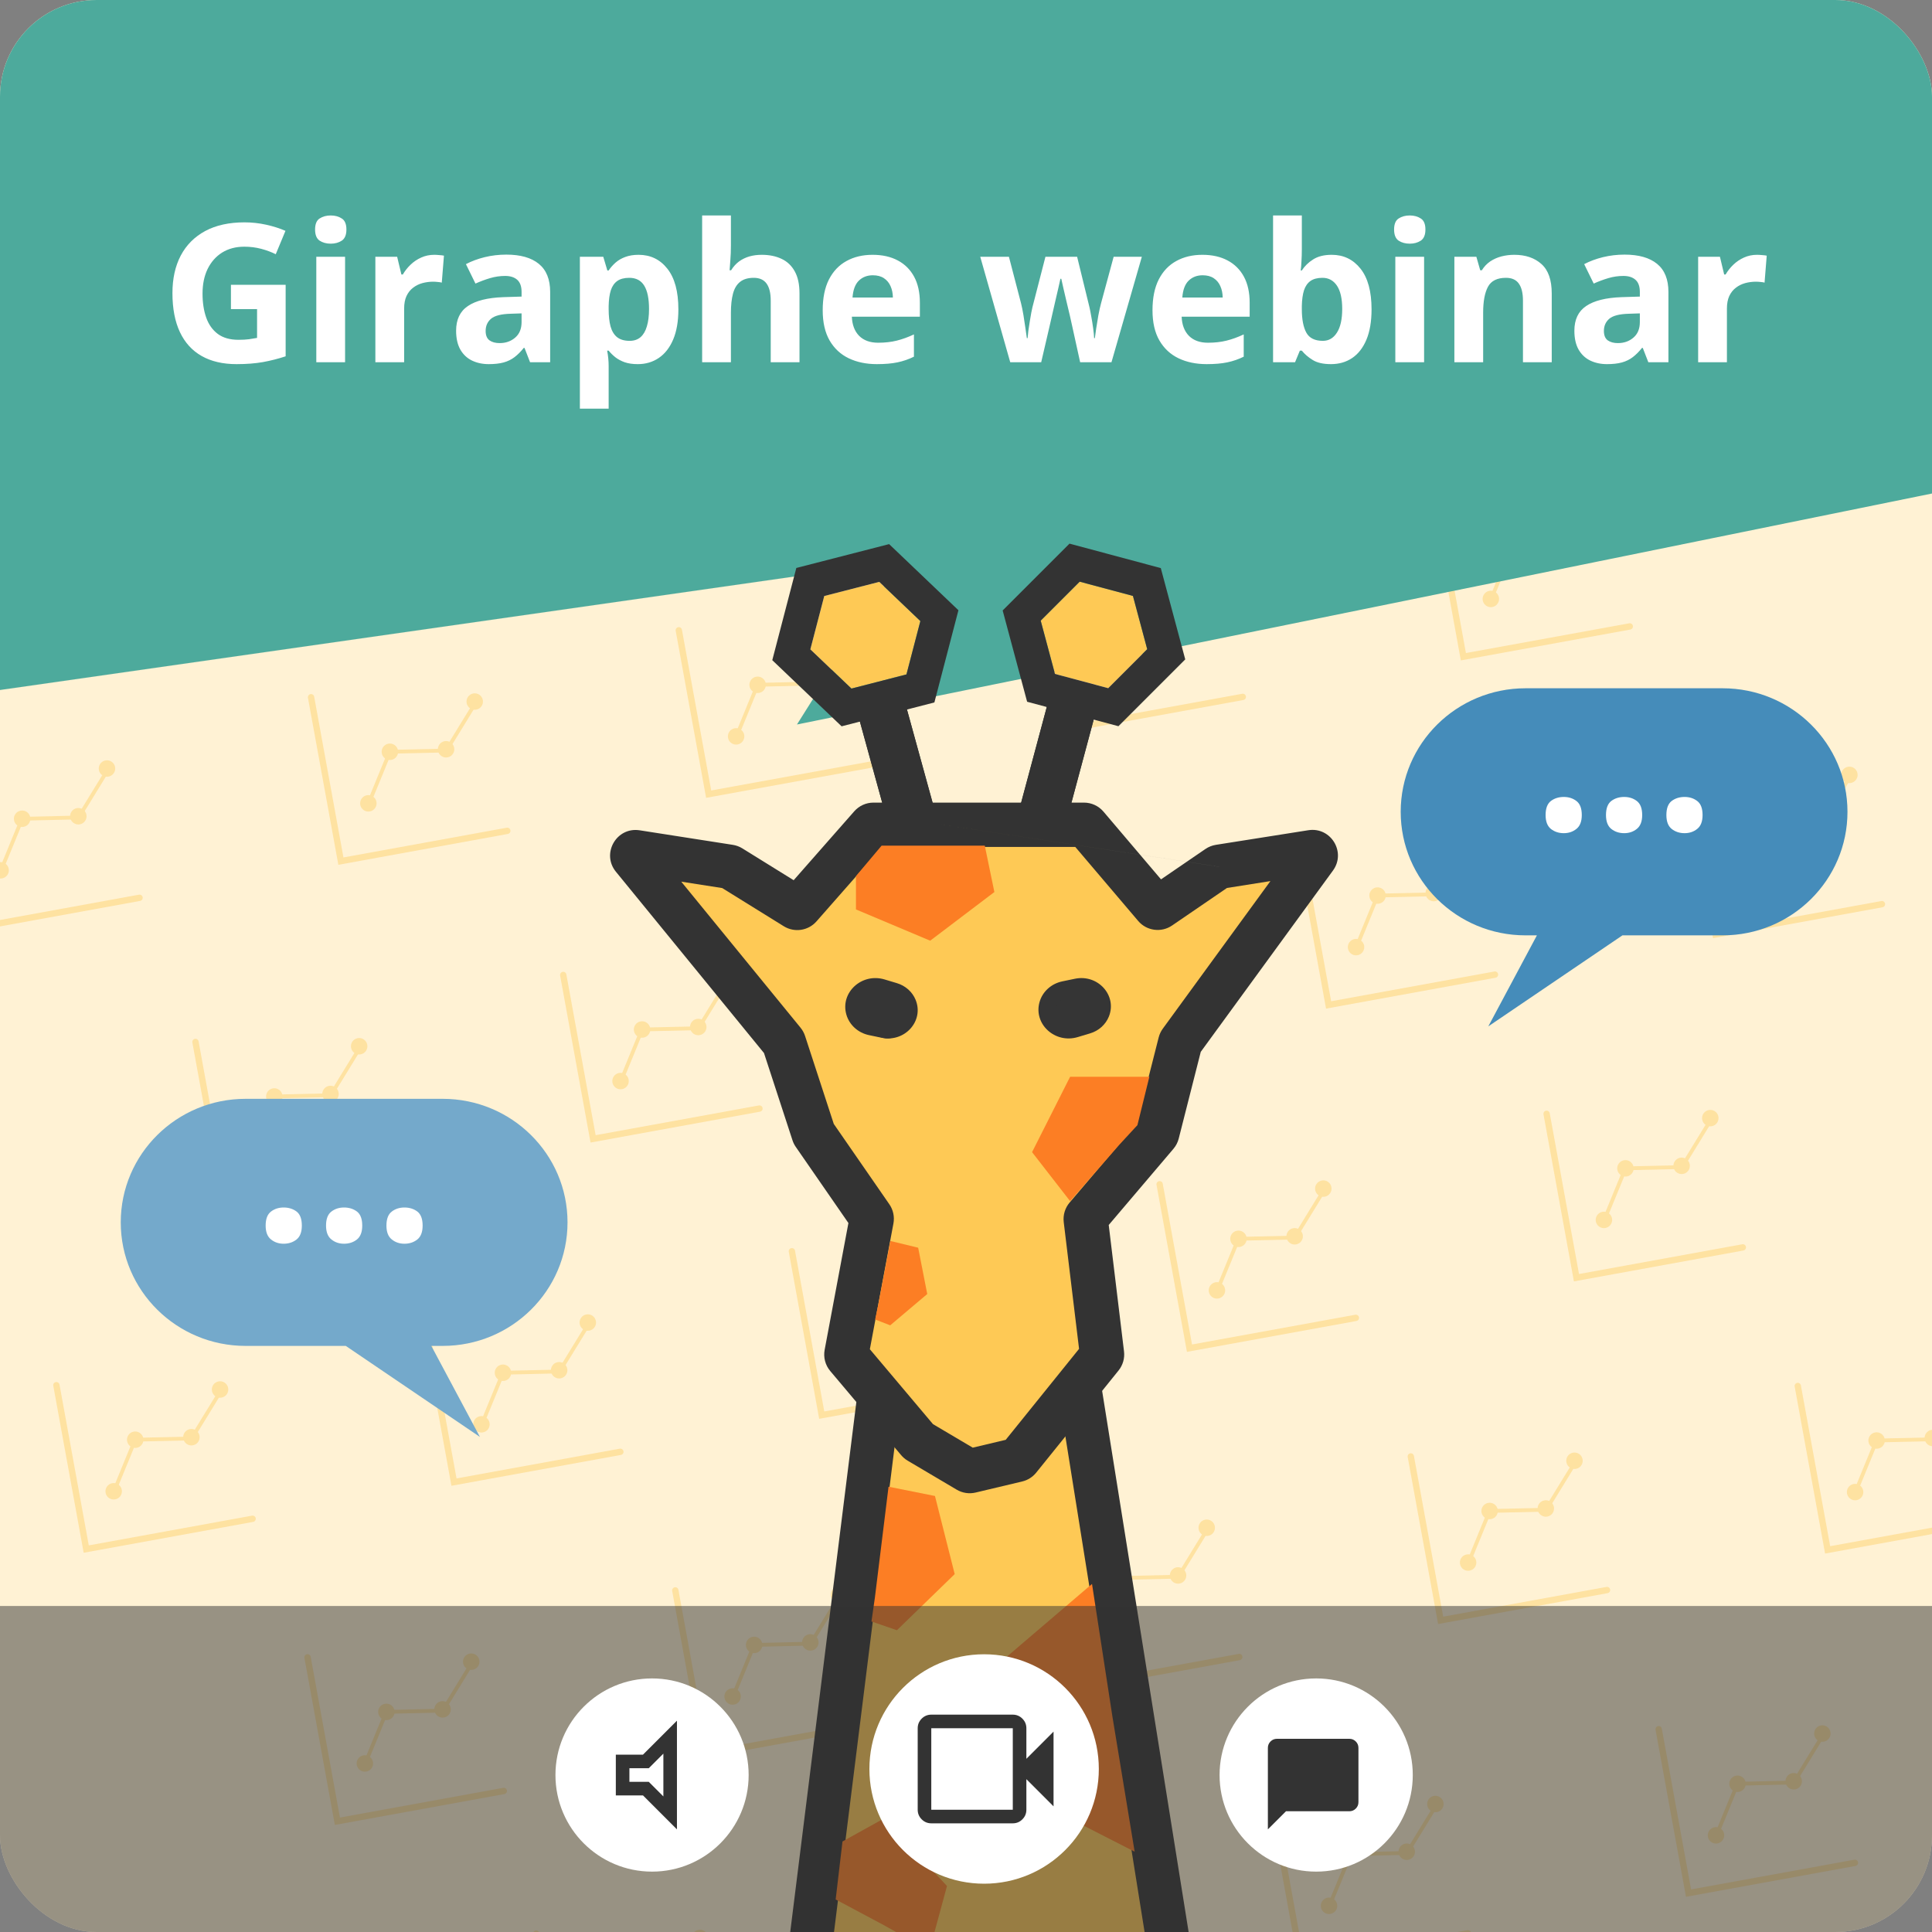<svg width="160" height="160" viewBox="0 0 160 160" fill="none" xmlns="http://www.w3.org/2000/svg">
<rect x="0" y="0" width="160" height="160" fill="#808080" stroke="none"/>
<g clip-path="url(#clip0_8126_1458)">
<rect width="160" height="160" rx="8" fill="#FFF2D4"/>
<g opacity="0.6">
<path fill-rule="evenodd" clip-rule="evenodd" d="M29.939 86.545C30.013 86.59 30.037 86.687 29.991 86.761L27.479 90.856L22.823 90.96L21.09 95.187C21.057 95.267 20.965 95.305 20.885 95.272C20.805 95.24 20.766 95.148 20.799 95.067L22.61 90.65L27.301 90.545L29.723 86.597C29.768 86.523 29.865 86.499 29.939 86.545Z" fill="#FED77F"/>
<path fill-rule="evenodd" clip-rule="evenodd" d="M16.142 86.031C16.285 86.005 16.422 86.099 16.447 86.242L18.872 99.557L32.393 97.094C32.536 97.068 32.672 97.163 32.699 97.305C32.724 97.448 32.63 97.585 32.487 97.611L18.45 100.167L15.931 86.336C15.905 86.193 16 86.057 16.142 86.031Z" fill="#FED77F"/>
<path d="M21.606 94.953C21.674 95.324 21.428 95.679 21.057 95.746C20.687 95.814 20.332 95.568 20.264 95.198C20.197 94.827 20.442 94.472 20.813 94.404C21.184 94.337 21.539 94.583 21.606 94.953Z" fill="#FED77F"/>
<path d="M23.388 90.683C23.455 91.054 23.21 91.409 22.839 91.476C22.469 91.544 22.113 91.298 22.046 90.927C21.979 90.557 22.224 90.202 22.595 90.134C22.965 90.067 23.32 90.312 23.388 90.683Z" fill="#FED77F"/>
<path d="M28.042 90.475C28.11 90.846 27.864 91.201 27.493 91.268C27.123 91.336 26.768 91.09 26.7 90.72C26.633 90.349 26.878 89.994 27.249 89.927C27.62 89.859 27.975 90.105 28.042 90.475Z" fill="#FED77F"/>
<path d="M30.415 86.524C30.483 86.895 30.237 87.25 29.867 87.317C29.496 87.385 29.141 87.139 29.073 86.769C29.006 86.398 29.252 86.043 29.622 85.975C29.993 85.908 30.348 86.154 30.415 86.524Z" fill="#FED77F"/>
</g>
<g opacity="0.6">
<path fill-rule="evenodd" clip-rule="evenodd" d="M60.395 80.999C60.469 81.044 60.492 81.141 60.447 81.215L57.935 85.31L53.279 85.414L51.546 89.641C51.513 89.721 51.421 89.76 51.34 89.727C51.26 89.694 51.222 89.602 51.255 89.521L53.066 85.104L57.756 84.999L60.178 81.051C60.224 80.977 60.321 80.954 60.395 80.999Z" fill="#FED77F"/>
<path fill-rule="evenodd" clip-rule="evenodd" d="M46.598 80.485C46.74 80.459 46.877 80.553 46.903 80.696L49.328 94.011L62.849 91.548C62.992 91.522 63.128 91.617 63.154 91.759C63.18 91.902 63.085 92.038 62.943 92.064L48.906 94.621L46.387 80.79C46.361 80.647 46.455 80.511 46.598 80.485Z" fill="#FED77F"/>
<path d="M52.062 89.407C52.129 89.778 51.883 90.133 51.513 90.2C51.142 90.268 50.787 90.022 50.72 89.651C50.652 89.281 50.898 88.926 51.269 88.858C51.639 88.791 51.994 89.037 52.062 89.407Z" fill="#FED77F"/>
<path d="M53.843 85.137C53.911 85.508 53.665 85.863 53.295 85.93C52.924 85.998 52.569 85.752 52.502 85.381C52.434 85.011 52.68 84.656 53.05 84.588C53.421 84.521 53.776 84.766 53.843 85.137Z" fill="#FED77F"/>
<path d="M58.498 84.929C58.565 85.3 58.32 85.655 57.949 85.722C57.578 85.79 57.223 85.544 57.156 85.174C57.089 84.803 57.334 84.448 57.705 84.381C58.075 84.313 58.43 84.559 58.498 84.929Z" fill="#FED77F"/>
<path d="M60.871 80.978C60.938 81.349 60.693 81.704 60.322 81.771C59.952 81.839 59.596 81.593 59.529 81.222C59.462 80.852 59.707 80.497 60.078 80.429C60.448 80.362 60.803 80.608 60.871 80.978Z" fill="#FED77F"/>
</g>
<g opacity="0.6">
<path fill-rule="evenodd" clip-rule="evenodd" d="M90.85 75.453C90.924 75.498 90.947 75.595 90.902 75.669L88.39 79.764L83.734 79.868L82.001 84.095C81.968 84.175 81.876 84.213 81.796 84.18C81.715 84.147 81.677 84.056 81.71 83.975L83.521 79.558L88.212 79.453L90.634 75.505C90.679 75.431 90.776 75.407 90.85 75.453Z" fill="#FED77F"/>
<path fill-rule="evenodd" clip-rule="evenodd" d="M77.053 74.939C77.196 74.913 77.332 75.007 77.359 75.15L79.783 88.465L93.305 86.002C93.447 85.976 93.584 86.071 93.609 86.213C93.635 86.356 93.541 86.493 93.398 86.518L79.361 89.075L76.842 75.244C76.816 75.101 76.911 74.965 77.053 74.939Z" fill="#FED77F"/>
<path d="M82.517 83.861C82.585 84.232 82.339 84.587 81.969 84.654C81.598 84.722 81.243 84.476 81.175 84.106C81.108 83.735 81.354 83.38 81.724 83.312C82.095 83.245 82.45 83.491 82.517 83.861Z" fill="#FED77F"/>
<path d="M84.299 79.591C84.366 79.962 84.121 80.317 83.75 80.384C83.38 80.452 83.025 80.206 82.957 79.835C82.89 79.465 83.135 79.11 83.506 79.042C83.876 78.975 84.231 79.221 84.299 79.591Z" fill="#FED77F"/>
<path d="M88.953 79.383C89.021 79.754 88.775 80.109 88.404 80.176C88.034 80.244 87.679 79.998 87.611 79.628C87.544 79.257 87.79 78.902 88.16 78.835C88.531 78.767 88.886 79.013 88.953 79.383Z" fill="#FED77F"/>
<path d="M91.326 75.432C91.394 75.803 91.148 76.158 90.778 76.225C90.407 76.293 90.052 76.047 89.984 75.676C89.917 75.306 90.163 74.951 90.533 74.883C90.904 74.816 91.259 75.062 91.326 75.432Z" fill="#FED77F"/>
</g>
<g opacity="0.6">
<path fill-rule="evenodd" clip-rule="evenodd" d="M121.306 69.907C121.38 69.952 121.403 70.049 121.357 70.123L118.846 74.218L114.19 74.322L112.457 78.549C112.424 78.629 112.332 78.668 112.251 78.635C112.171 78.602 112.132 78.51 112.165 78.429L113.977 74.012L118.667 73.907L121.089 69.959C121.135 69.885 121.231 69.862 121.306 69.907Z" fill="#FED77F"/>
<path fill-rule="evenodd" clip-rule="evenodd" d="M107.509 69.393C107.651 69.367 107.788 69.461 107.814 69.604L110.239 82.919L123.76 80.456C123.902 80.43 124.039 80.525 124.065 80.667C124.091 80.81 123.996 80.946 123.854 80.972L109.817 83.529L107.298 69.698C107.272 69.555 107.366 69.419 107.509 69.393Z" fill="#FED77F"/>
<path d="M112.973 78.315C113.04 78.686 112.794 79.041 112.424 79.108C112.053 79.176 111.698 78.93 111.631 78.559C111.563 78.189 111.809 77.834 112.18 77.766C112.55 77.699 112.905 77.945 112.973 78.315Z" fill="#FED77F"/>
<path d="M114.754 74.045C114.822 74.416 114.576 74.771 114.206 74.838C113.835 74.906 113.48 74.66 113.413 74.289C113.345 73.919 113.591 73.564 113.961 73.496C114.332 73.429 114.687 73.674 114.754 74.045Z" fill="#FED77F"/>
<path d="M119.409 73.837C119.476 74.208 119.23 74.563 118.86 74.63C118.489 74.698 118.134 74.452 118.067 74.082C117.999 73.711 118.245 73.356 118.616 73.288C118.986 73.221 119.341 73.467 119.409 73.837Z" fill="#FED77F"/>
<path d="M121.782 69.886C121.849 70.257 121.604 70.612 121.233 70.679C120.862 70.747 120.507 70.501 120.44 70.13C120.372 69.76 120.618 69.405 120.989 69.337C121.359 69.27 121.714 69.516 121.782 69.886Z" fill="#FED77F"/>
</g>
<g opacity="0.6">
<path fill-rule="evenodd" clip-rule="evenodd" d="M18.42 114.971C18.494 115.016 18.517 115.113 18.471 115.187L15.96 119.282L11.304 119.386L9.571 123.612C9.538 123.693 9.446 123.731 9.365 123.698C9.285 123.665 9.247 123.573 9.28 123.493L11.091 119.076L15.781 118.971L18.203 115.023C18.249 114.949 18.346 114.925 18.42 114.971Z" fill="#FED77F"/>
<path fill-rule="evenodd" clip-rule="evenodd" d="M4.623 114.457C4.765 114.431 4.902 114.525 4.928 114.668L7.353 127.982L20.874 125.52C21.016 125.494 21.153 125.589 21.179 125.731C21.205 125.874 21.11 126.01 20.968 126.036L6.93 128.593L4.412 114.762C4.386 114.619 4.48 114.483 4.623 114.457Z" fill="#FED77F"/>
<path d="M10.087 123.379C10.154 123.75 9.908 124.105 9.538 124.172C9.167 124.24 8.812 123.994 8.745 123.623C8.677 123.253 8.923 122.898 9.294 122.83C9.664 122.763 10.019 123.009 10.087 123.379Z" fill="#FED77F"/>
<path d="M11.868 119.109C11.936 119.479 11.69 119.835 11.32 119.902C10.949 119.969 10.594 119.724 10.527 119.353C10.459 118.983 10.705 118.628 11.075 118.56C11.446 118.493 11.801 118.738 11.868 119.109Z" fill="#FED77F"/>
<path d="M16.523 118.901C16.59 119.272 16.345 119.627 15.974 119.694C15.604 119.762 15.248 119.516 15.181 119.146C15.114 118.775 15.359 118.42 15.73 118.352C16.1 118.285 16.455 118.531 16.523 118.901Z" fill="#FED77F"/>
<path d="M18.896 114.95C18.963 115.321 18.718 115.676 18.347 115.743C17.977 115.811 17.621 115.565 17.554 115.194C17.486 114.824 17.732 114.469 18.103 114.401C18.473 114.334 18.828 114.579 18.896 114.95Z" fill="#FED77F"/>
</g>
<g opacity="0.6">
<path fill-rule="evenodd" clip-rule="evenodd" d="M48.875 109.425C48.949 109.47 48.972 109.567 48.927 109.641L46.415 113.736L41.76 113.84L40.026 118.067C39.993 118.147 39.901 118.185 39.821 118.152C39.741 118.119 39.702 118.028 39.735 117.947L41.547 113.53L46.237 113.425L48.659 109.477C48.704 109.403 48.801 109.379 48.875 109.425Z" fill="#FED77F"/>
<path fill-rule="evenodd" clip-rule="evenodd" d="M35.078 108.911C35.221 108.885 35.358 108.979 35.383 109.122L37.808 122.437L51.329 119.974C51.472 119.948 51.608 120.043 51.634 120.185C51.66 120.328 51.566 120.464 51.423 120.49L37.386 123.047L34.867 109.216C34.841 109.073 34.936 108.937 35.078 108.911Z" fill="#FED77F"/>
<path d="M40.542 117.833C40.61 118.204 40.364 118.559 39.993 118.626C39.623 118.694 39.268 118.448 39.2 118.077C39.133 117.707 39.379 117.352 39.749 117.284C40.12 117.217 40.475 117.463 40.542 117.833Z" fill="#FED77F"/>
<path d="M42.324 113.563C42.391 113.934 42.146 114.289 41.775 114.356C41.405 114.424 41.05 114.178 40.982 113.807C40.915 113.437 41.16 113.082 41.531 113.014C41.901 112.947 42.257 113.192 42.324 113.563Z" fill="#FED77F"/>
<path d="M46.978 113.355C47.046 113.726 46.8 114.081 46.429 114.148C46.059 114.216 45.704 113.97 45.636 113.6C45.569 113.229 45.815 112.874 46.185 112.807C46.556 112.739 46.911 112.985 46.978 113.355Z" fill="#FED77F"/>
<path d="M49.351 109.404C49.419 109.775 49.173 110.13 48.803 110.197C48.432 110.265 48.077 110.019 48.01 109.648C47.942 109.278 48.188 108.923 48.558 108.855C48.929 108.788 49.284 109.034 49.351 109.404Z" fill="#FED77F"/>
</g>
<g opacity="0.6">
<path fill-rule="evenodd" clip-rule="evenodd" d="M79.331 103.879C79.405 103.924 79.428 104.021 79.383 104.095L76.871 108.19L72.215 108.294L70.482 112.52C70.449 112.601 70.357 112.639 70.276 112.606C70.196 112.573 70.158 112.481 70.191 112.401L72.002 107.984L76.692 107.879L79.114 103.931C79.16 103.857 79.257 103.833 79.331 103.879Z" fill="#FED77F"/>
<path fill-rule="evenodd" clip-rule="evenodd" d="M65.534 103.365C65.676 103.339 65.813 103.433 65.839 103.576L68.264 116.89L81.785 114.428C81.927 114.402 82.064 114.497 82.09 114.639C82.116 114.782 82.021 114.918 81.879 114.944L67.841 117.501L65.323 103.67C65.297 103.527 65.391 103.39 65.534 103.365Z" fill="#FED77F"/>
<path d="M70.998 112.287C71.065 112.658 70.82 113.013 70.449 113.08C70.078 113.148 69.723 112.902 69.656 112.531C69.588 112.161 69.834 111.806 70.205 111.738C70.575 111.671 70.93 111.916 70.998 112.287Z" fill="#FED77F"/>
<path d="M72.779 108.017C72.847 108.387 72.601 108.743 72.231 108.81C71.86 108.877 71.505 108.632 71.438 108.261C71.37 107.891 71.616 107.536 71.986 107.468C72.357 107.401 72.712 107.646 72.779 108.017Z" fill="#FED77F"/>
<path d="M77.434 107.809C77.501 108.18 77.255 108.535 76.885 108.602C76.514 108.67 76.159 108.424 76.092 108.054C76.024 107.683 76.27 107.328 76.641 107.26C77.011 107.193 77.366 107.439 77.434 107.809Z" fill="#FED77F"/>
<path d="M79.807 103.858C79.874 104.229 79.629 104.584 79.258 104.651C78.887 104.719 78.532 104.473 78.465 104.102C78.397 103.732 78.643 103.377 79.014 103.309C79.384 103.242 79.739 103.487 79.807 103.858Z" fill="#FED77F"/>
</g>
<g opacity="0.6">
<path fill-rule="evenodd" clip-rule="evenodd" d="M109.786 98.333C109.86 98.378 109.883 98.475 109.838 98.549L107.326 102.644L102.67 102.748L100.937 106.974C100.904 107.055 100.812 107.093 100.732 107.06C100.652 107.027 100.613 106.935 100.646 106.855L102.457 102.438L107.148 102.333L109.57 98.385C109.615 98.311 109.712 98.287 109.786 98.333Z" fill="#FED77F"/>
<path fill-rule="evenodd" clip-rule="evenodd" d="M95.989 97.819C96.132 97.793 96.269 97.887 96.294 98.03L98.719 111.344L112.24 108.882C112.383 108.856 112.52 108.951 112.545 109.093C112.571 109.236 112.477 109.372 112.334 109.398L98.297 111.955L95.778 98.124C95.752 97.981 95.847 97.844 95.989 97.819Z" fill="#FED77F"/>
<path d="M101.453 106.741C101.521 107.112 101.275 107.467 100.904 107.534C100.534 107.602 100.179 107.356 100.111 106.985C100.044 106.615 100.29 106.26 100.66 106.192C101.031 106.125 101.386 106.37 101.453 106.741Z" fill="#FED77F"/>
<path d="M103.235 102.471C103.302 102.841 103.057 103.197 102.686 103.264C102.316 103.331 101.961 103.086 101.893 102.715C101.826 102.345 102.071 101.99 102.442 101.922C102.812 101.855 103.167 102.1 103.235 102.471Z" fill="#FED77F"/>
<path d="M107.889 102.263C107.957 102.634 107.711 102.989 107.34 103.056C106.97 103.124 106.615 102.878 106.547 102.507C106.48 102.137 106.726 101.782 107.096 101.714C107.467 101.647 107.822 101.893 107.889 102.263Z" fill="#FED77F"/>
<path d="M110.262 98.312C110.33 98.683 110.084 99.037 109.713 99.105C109.343 99.172 108.988 98.927 108.92 98.556C108.853 98.186 109.099 97.831 109.469 97.763C109.84 97.696 110.195 97.941 110.262 98.312Z" fill="#FED77F"/>
</g>
<g opacity="0.6">
<path fill-rule="evenodd" clip-rule="evenodd" d="M39.22 137.511C39.294 137.557 39.318 137.654 39.272 137.728L36.761 141.822L32.105 141.927L30.371 146.153C30.338 146.233 30.247 146.272 30.166 146.239C30.086 146.206 30.047 146.114 30.08 146.034L31.892 141.617L36.582 141.512L39.004 137.563C39.049 137.489 39.146 137.466 39.22 137.511Z" fill="#FED77F"/>
<path fill-rule="evenodd" clip-rule="evenodd" d="M25.424 136.997C25.566 136.971 25.703 137.066 25.729 137.208L28.153 150.523L41.675 148.061C41.817 148.035 41.954 148.129 41.98 148.272C42.005 148.414 41.911 148.551 41.769 148.577L27.731 151.133L25.212 137.302C25.186 137.16 25.281 137.023 25.424 136.997Z" fill="#FED77F"/>
<path d="M30.887 145.92C30.955 146.29 30.709 146.645 30.339 146.713C29.968 146.78 29.613 146.534 29.546 146.164C29.478 145.793 29.724 145.438 30.094 145.371C30.465 145.303 30.82 145.549 30.887 145.92Z" fill="#FED77F"/>
<path d="M32.669 141.649C32.736 142.02 32.491 142.375 32.12 142.443C31.75 142.51 31.395 142.264 31.327 141.894C31.26 141.523 31.506 141.168 31.876 141.101C32.246 141.033 32.602 141.279 32.669 141.649Z" fill="#FED77F"/>
<path d="M37.323 141.442C37.391 141.812 37.145 142.167 36.775 142.235C36.404 142.302 36.049 142.057 35.981 141.686C35.914 141.316 36.16 140.96 36.53 140.893C36.901 140.825 37.256 141.071 37.323 141.442Z" fill="#FED77F"/>
<path d="M39.696 137.49C39.764 137.861 39.518 138.216 39.148 138.284C38.777 138.351 38.422 138.105 38.355 137.735C38.287 137.364 38.533 137.009 38.903 136.942C39.274 136.874 39.629 137.12 39.696 137.49Z" fill="#FED77F"/>
</g>
<g opacity="0.6">
<path fill-rule="evenodd" clip-rule="evenodd" d="M69.676 131.965C69.75 132.011 69.773 132.108 69.728 132.182L67.216 136.276L62.56 136.381L60.827 140.607C60.794 140.687 60.702 140.726 60.622 140.693C60.541 140.66 60.503 140.568 60.536 140.488L62.347 136.071L67.037 135.966L69.459 132.017C69.505 131.943 69.602 131.92 69.676 131.965Z" fill="#FED77F"/>
<path fill-rule="evenodd" clip-rule="evenodd" d="M55.879 131.451C56.022 131.425 56.158 131.52 56.184 131.662L58.609 144.977L72.13 142.515C72.273 142.489 72.409 142.583 72.435 142.726C72.461 142.868 72.367 143.005 72.224 143.031L58.187 145.587L55.668 131.756C55.642 131.614 55.737 131.477 55.879 131.451Z" fill="#FED77F"/>
<path d="M61.343 140.374C61.41 140.744 61.165 141.099 60.794 141.167C60.424 141.234 60.069 140.988 60.001 140.618C59.934 140.247 60.179 139.892 60.55 139.825C60.92 139.757 61.275 140.003 61.343 140.374Z" fill="#FED77F"/>
<path d="M63.125 136.103C63.192 136.474 62.947 136.829 62.576 136.896C62.205 136.964 61.85 136.718 61.783 136.348C61.715 135.977 61.961 135.622 62.332 135.555C62.702 135.487 63.057 135.733 63.125 136.103Z" fill="#FED77F"/>
<path d="M67.779 135.896C67.846 136.266 67.601 136.621 67.23 136.689C66.86 136.756 66.505 136.511 66.437 136.14C66.37 135.769 66.615 135.414 66.986 135.347C67.356 135.279 67.712 135.525 67.779 135.896Z" fill="#FED77F"/>
<path d="M70.152 131.944C70.219 132.315 69.974 132.67 69.603 132.738C69.233 132.805 68.878 132.559 68.81 132.189C68.743 131.818 68.988 131.463 69.359 131.396C69.729 131.328 70.085 131.574 70.152 131.944Z" fill="#FED77F"/>
</g>
<g opacity="0.6">
<path fill-rule="evenodd" clip-rule="evenodd" d="M100.131 126.419C100.205 126.465 100.228 126.562 100.183 126.636L97.671 130.73L93.016 130.835L91.282 135.061C91.249 135.141 91.157 135.18 91.077 135.147C90.996 135.114 90.958 135.022 90.991 134.942L92.802 130.524L97.493 130.42L99.915 126.471C99.96 126.397 100.057 126.374 100.131 126.419Z" fill="#FED77F"/>
<path fill-rule="evenodd" clip-rule="evenodd" d="M86.335 125.905C86.477 125.879 86.614 125.974 86.64 126.116L89.064 139.431L102.586 136.969C102.728 136.943 102.865 137.037 102.891 137.18C102.917 137.322 102.822 137.459 102.68 137.485L88.642 140.041L86.124 126.21C86.097 126.068 86.192 125.931 86.335 125.905Z" fill="#FED77F"/>
<path d="M91.798 134.827C91.866 135.198 91.62 135.553 91.249 135.621C90.879 135.688 90.524 135.442 90.456 135.072C90.389 134.701 90.635 134.346 91.005 134.279C91.376 134.211 91.731 134.457 91.798 134.827Z" fill="#FED77F"/>
<path d="M93.58 130.557C93.647 130.928 93.402 131.283 93.031 131.35C92.661 131.418 92.306 131.172 92.238 130.802C92.171 130.431 92.416 130.076 92.787 130.009C93.157 129.941 93.513 130.187 93.58 130.557Z" fill="#FED77F"/>
<path d="M98.234 130.35C98.302 130.72 98.056 131.075 97.686 131.143C97.315 131.21 96.96 130.965 96.892 130.594C96.825 130.223 97.071 129.868 97.441 129.801C97.812 129.733 98.167 129.979 98.234 130.35Z" fill="#FED77F"/>
<path d="M100.607 126.398C100.675 126.769 100.429 127.124 100.059 127.192C99.688 127.259 99.333 127.013 99.266 126.643C99.198 126.272 99.444 125.917 99.814 125.85C100.185 125.782 100.54 126.028 100.607 126.398Z" fill="#FED77F"/>
</g>
<g opacity="0.6">
<path fill-rule="evenodd" clip-rule="evenodd" d="M130.587 120.873C130.661 120.919 130.684 121.016 130.639 121.09L128.127 125.184L123.471 125.288L121.738 129.515C121.705 129.595 121.613 129.634 121.533 129.601C121.452 129.568 121.414 129.476 121.447 129.395L123.258 124.978L127.948 124.874L130.37 120.925C130.416 120.851 130.513 120.828 130.587 120.873Z" fill="#FED77F"/>
<path fill-rule="evenodd" clip-rule="evenodd" d="M116.79 120.359C116.932 120.333 117.069 120.427 117.095 120.57L119.52 133.885L133.041 131.423C133.183 131.397 133.32 131.491 133.346 131.634C133.372 131.776 133.277 131.913 133.135 131.939L119.098 134.495L116.579 120.664C116.553 120.521 116.647 120.385 116.79 120.359Z" fill="#FED77F"/>
<path d="M122.254 129.281C122.321 129.652 122.076 130.007 121.705 130.074C121.334 130.142 120.979 129.896 120.912 129.526C120.844 129.155 121.09 128.8 121.461 128.733C121.831 128.665 122.186 128.911 122.254 129.281Z" fill="#FED77F"/>
<path d="M124.035 125.011C124.103 125.382 123.857 125.737 123.487 125.804C123.116 125.872 122.761 125.626 122.694 125.256C122.626 124.885 122.872 124.53 123.242 124.463C123.613 124.395 123.968 124.641 124.035 125.011Z" fill="#FED77F"/>
<path d="M128.69 124.804C128.757 125.174 128.512 125.529 128.141 125.597C127.771 125.664 127.416 125.418 127.348 125.048C127.281 124.677 127.526 124.322 127.897 124.255C128.267 124.187 128.622 124.433 128.69 124.804Z" fill="#FED77F"/>
<path d="M131.063 120.852C131.13 121.223 130.885 121.578 130.514 121.645C130.144 121.713 129.789 121.467 129.721 121.097C129.654 120.726 129.899 120.371 130.27 120.304C130.64 120.236 130.995 120.482 131.063 120.852Z" fill="#FED77F"/>
</g>
<g opacity="0.6">
<path fill-rule="evenodd" clip-rule="evenodd" d="M44.359 159.877C44.502 159.851 44.639 159.946 44.664 160.088L47.089 173.403L60.611 170.941C60.753 170.915 60.89 171.009 60.916 171.152C60.941 171.294 60.847 171.431 60.705 171.457L46.667 174.013L44.148 160.182C44.123 160.04 44.217 159.903 44.359 159.877Z" fill="#FED77F"/>
<path d="M58.632 160.37C58.7 160.741 58.454 161.096 58.084 161.163C57.713 161.231 57.358 160.985 57.291 160.615C57.223 160.244 57.469 159.889 57.839 159.822C58.21 159.754 58.565 160 58.632 160.37Z" fill="#FED77F"/>
</g>
<g opacity="0.6">
<path fill-rule="evenodd" clip-rule="evenodd" d="M88.612 154.845C88.686 154.891 88.709 154.987 88.664 155.062L86.152 159.156L81.496 159.26L79.763 163.487C79.73 163.567 79.638 163.606 79.558 163.573C79.477 163.54 79.439 163.448 79.472 163.367L81.283 158.95L85.973 158.846L88.395 154.897C88.441 154.823 88.538 154.8 88.612 154.845Z" fill="#FED77F"/>
<path fill-rule="evenodd" clip-rule="evenodd" d="M74.815 154.331C74.958 154.305 75.094 154.399 75.12 154.542L77.545 167.857L91.066 165.395C91.209 165.369 91.345 165.463 91.371 165.606C91.397 165.748 91.303 165.885 91.16 165.911L77.123 168.467L74.604 154.636C74.578 154.493 74.673 154.357 74.815 154.331Z" fill="#FED77F"/>
<path d="M82.061 158.983C82.128 159.354 81.882 159.709 81.512 159.776C81.141 159.844 80.786 159.598 80.719 159.228C80.651 158.857 80.897 158.502 81.267 158.435C81.638 158.367 81.993 158.613 82.061 158.983Z" fill="#FED77F"/>
<path d="M86.715 158.776C86.782 159.146 86.537 159.501 86.166 159.569C85.796 159.636 85.441 159.39 85.373 159.02C85.306 158.649 85.551 158.294 85.922 158.227C86.292 158.159 86.647 158.405 86.715 158.776Z" fill="#FED77F"/>
<path d="M89.088 154.824C89.155 155.195 88.91 155.55 88.539 155.617C88.169 155.685 87.814 155.439 87.746 155.069C87.679 154.698 87.924 154.343 88.295 154.276C88.665 154.208 89.02 154.454 89.088 154.824Z" fill="#FED77F"/>
</g>
<g opacity="0.6">
<path fill-rule="evenodd" clip-rule="evenodd" d="M119.067 149.299C119.141 149.345 119.165 149.441 119.119 149.516L116.607 153.61L111.952 153.714L110.218 157.941C110.185 158.021 110.093 158.06 110.013 158.027C109.933 157.994 109.894 157.902 109.927 157.821L111.739 153.404L116.429 153.299L118.851 149.351C118.896 149.277 118.993 149.254 119.067 149.299Z" fill="#FED77F"/>
<path fill-rule="evenodd" clip-rule="evenodd" d="M105.271 148.785C105.413 148.759 105.55 148.853 105.576 148.996L108 162.311L121.522 159.849C121.664 159.823 121.801 159.917 121.827 160.06C121.853 160.202 121.758 160.339 121.616 160.365L107.578 162.921L105.059 149.09C105.034 148.947 105.128 148.811 105.271 148.785Z" fill="#FED77F"/>
<path d="M110.734 157.707C110.802 158.078 110.556 158.433 110.186 158.5C109.815 158.568 109.46 158.322 109.393 157.952C109.325 157.581 109.571 157.226 109.941 157.159C110.312 157.091 110.667 157.337 110.734 157.707Z" fill="#FED77F"/>
<path d="M112.516 153.437C112.584 153.808 112.338 154.163 111.967 154.23C111.597 154.298 111.242 154.052 111.174 153.682C111.107 153.311 111.352 152.956 111.723 152.889C112.094 152.821 112.449 153.067 112.516 153.437Z" fill="#FED77F"/>
<path d="M117.17 153.23C117.238 153.6 116.992 153.955 116.622 154.023C116.251 154.09 115.896 153.844 115.829 153.474C115.761 153.103 116.007 152.748 116.377 152.681C116.748 152.613 117.103 152.859 117.17 153.23Z" fill="#FED77F"/>
<path d="M119.543 149.278C119.611 149.649 119.365 150.004 118.995 150.071C118.624 150.139 118.269 149.893 118.202 149.523C118.134 149.152 118.38 148.797 118.75 148.73C119.121 148.662 119.476 148.908 119.543 149.278Z" fill="#FED77F"/>
</g>
<g opacity="0.6">
<path fill-rule="evenodd" clip-rule="evenodd" d="M153.354 64.071C153.428 64.116 153.451 64.213 153.406 64.287L150.894 68.382L146.238 68.486L144.505 72.713C144.472 72.793 144.38 72.831 144.299 72.798C144.219 72.766 144.181 72.674 144.214 72.593L146.025 68.176L150.715 68.071L153.137 64.123C153.183 64.049 153.28 64.025 153.354 64.071Z" fill="#FED77F"/>
<path fill-rule="evenodd" clip-rule="evenodd" d="M139.557 63.557C139.699 63.531 139.836 63.625 139.862 63.768L142.287 77.082L155.808 74.62C155.95 74.594 156.087 74.689 156.113 74.831C156.139 74.974 156.044 75.11 155.902 75.136L141.865 77.693L139.346 63.862C139.32 63.719 139.414 63.583 139.557 63.557Z" fill="#FED77F"/>
<path d="M145.021 72.479C145.088 72.85 144.843 73.205 144.472 73.272C144.101 73.34 143.746 73.094 143.679 72.723C143.611 72.353 143.857 71.998 144.228 71.93C144.598 71.863 144.953 72.109 145.021 72.479Z" fill="#FED77F"/>
<path d="M146.803 68.209C146.87 68.579 146.624 68.935 146.254 69.002C145.883 69.07 145.528 68.824 145.461 68.453C145.393 68.083 145.639 67.728 146.009 67.66C146.38 67.593 146.735 67.838 146.803 68.209Z" fill="#FED77F"/>
<path d="M151.457 68.001C151.524 68.372 151.279 68.727 150.908 68.794C150.538 68.862 150.182 68.616 150.115 68.246C150.047 67.875 150.293 67.52 150.664 67.453C151.034 67.385 151.389 67.631 151.457 68.001Z" fill="#FED77F"/>
<path d="M153.83 64.05C153.897 64.421 153.652 64.776 153.281 64.843C152.911 64.911 152.555 64.665 152.488 64.294C152.421 63.924 152.666 63.569 153.037 63.501C153.407 63.434 153.762 63.679 153.83 64.05Z" fill="#FED77F"/>
</g>
<g opacity="0.6">
<path fill-rule="evenodd" clip-rule="evenodd" d="M141.834 92.497C141.908 92.542 141.932 92.639 141.886 92.713L139.374 96.808L134.719 96.912L132.985 101.138C132.952 101.219 132.86 101.257 132.78 101.224C132.7 101.191 132.661 101.099 132.694 101.019L134.506 96.602L139.196 96.497L141.618 92.549C141.663 92.475 141.76 92.451 141.834 92.497Z" fill="#FED77F"/>
<path fill-rule="evenodd" clip-rule="evenodd" d="M128.037 91.983C128.18 91.957 128.316 92.051 128.342 92.194L130.767 105.508L144.288 103.046C144.431 103.02 144.568 103.115 144.593 103.257C144.619 103.4 144.525 103.536 144.382 103.562L130.345 106.119L127.826 92.288C127.8 92.145 127.895 92.008 128.037 91.983Z" fill="#FED77F"/>
<path d="M133.501 100.905C133.569 101.276 133.323 101.631 132.952 101.698C132.582 101.766 132.227 101.52 132.159 101.149C132.092 100.779 132.338 100.424 132.708 100.356C133.079 100.289 133.434 100.534 133.501 100.905Z" fill="#FED77F"/>
<path d="M135.283 96.635C135.35 97.005 135.105 97.361 134.734 97.428C134.364 97.496 134.009 97.25 133.941 96.879C133.874 96.509 134.119 96.154 134.49 96.086C134.86 96.019 135.215 96.264 135.283 96.635Z" fill="#FED77F"/>
<path d="M139.937 96.427C140.005 96.798 139.759 97.153 139.389 97.22C139.018 97.288 138.663 97.042 138.595 96.671C138.528 96.301 138.774 95.946 139.144 95.878C139.515 95.811 139.87 96.057 139.937 96.427Z" fill="#FED77F"/>
<path d="M142.31 92.476C142.378 92.847 142.132 93.201 141.762 93.269C141.391 93.337 141.036 93.091 140.969 92.72C140.901 92.35 141.147 91.995 141.517 91.927C141.888 91.86 142.243 92.105 142.31 92.476Z" fill="#FED77F"/>
</g>
<g opacity="0.6">
<path fill-rule="evenodd" clip-rule="evenodd" d="M9.055 63.544C9.129 63.59 9.152 63.687 9.107 63.761L6.595 67.856L1.939 67.96L0.206 72.186C0.173 72.267 0.081 72.305 0.001 72.272C-0.08 72.239 -0.118 72.147 -0.085 72.067L1.726 67.65L6.416 67.545L8.838 63.596C8.884 63.522 8.981 63.499 9.055 63.544Z" fill="#FED77F"/>
<path fill-rule="evenodd" clip-rule="evenodd" d="M-4.742 63.03C-4.599 63.004 -4.463 63.099 -4.437 63.241L-2.012 76.556L11.509 74.094C11.652 74.068 11.788 74.162 11.814 74.305C11.84 74.448 11.746 74.584 11.603 74.61L-2.434 77.166L-4.953 63.335C-4.979 63.193 -4.884 63.056 -4.742 63.03Z" fill="#FED77F"/>
<path d="M0.722 71.953C0.789 72.323 0.544 72.678 0.173 72.746C-0.197 72.813 -0.553 72.568 -0.62 72.197C-0.687 71.827 -0.442 71.472 -0.071 71.404C0.299 71.337 0.654 71.582 0.722 71.953Z" fill="#FED77F"/>
<path d="M2.504 67.683C2.571 68.053 2.325 68.408 1.955 68.476C1.584 68.543 1.229 68.297 1.162 67.927C1.094 67.556 1.34 67.201 1.71 67.134C2.081 67.067 2.436 67.312 2.504 67.683Z" fill="#FED77F"/>
<path d="M7.158 67.475C7.225 67.846 6.98 68.201 6.609 68.268C6.239 68.335 5.883 68.09 5.816 67.719C5.749 67.349 5.994 66.994 6.365 66.926C6.735 66.859 7.09 67.104 7.158 67.475Z" fill="#FED77F"/>
<path d="M9.531 63.524C9.598 63.894 9.353 64.249 8.982 64.317C8.612 64.384 8.257 64.139 8.189 63.768C8.122 63.398 8.367 63.042 8.738 62.975C9.108 62.907 9.463 63.153 9.531 63.524Z" fill="#FED77F"/>
</g>
<g opacity="0.6">
<path fill-rule="evenodd" clip-rule="evenodd" d="M39.51 57.998C39.584 58.044 39.608 58.141 39.562 58.215L37.05 62.31L32.395 62.414L30.661 66.64C30.628 66.721 30.536 66.759 30.456 66.726C30.375 66.693 30.337 66.601 30.37 66.521L32.181 62.104L36.872 61.999L39.294 58.05C39.339 57.976 39.436 57.953 39.51 57.998Z" fill="#FED77F"/>
<path fill-rule="evenodd" clip-rule="evenodd" d="M25.714 57.484C25.856 57.458 25.993 57.553 26.019 57.695L28.443 71.01L41.965 68.548C42.107 68.522 42.244 68.617 42.27 68.759C42.296 68.901 42.201 69.038 42.059 69.064L28.021 71.62L25.503 57.789C25.477 57.647 25.571 57.51 25.714 57.484Z" fill="#FED77F"/>
<path d="M31.177 66.407C31.245 66.777 30.999 67.132 30.628 67.2C30.258 67.267 29.903 67.022 29.835 66.651C29.768 66.281 30.014 65.925 30.384 65.858C30.755 65.79 31.11 66.036 31.177 66.407Z" fill="#FED77F"/>
<path d="M32.959 62.137C33.026 62.507 32.781 62.862 32.41 62.93C32.04 62.997 31.685 62.752 31.617 62.381C31.55 62.011 31.795 61.655 32.166 61.588C32.536 61.52 32.892 61.766 32.959 62.137Z" fill="#FED77F"/>
<path d="M37.613 61.929C37.681 62.299 37.435 62.654 37.065 62.722C36.694 62.789 36.339 62.544 36.272 62.173C36.204 61.803 36.45 61.448 36.82 61.38C37.191 61.313 37.546 61.558 37.613 61.929Z" fill="#FED77F"/>
<path d="M39.986 57.978C40.054 58.348 39.808 58.703 39.438 58.771C39.067 58.838 38.712 58.593 38.645 58.222C38.577 57.852 38.823 57.496 39.193 57.429C39.564 57.361 39.919 57.607 39.986 57.978Z" fill="#FED77F"/>
</g>
<g opacity="0.6">
<path fill-rule="evenodd" clip-rule="evenodd" d="M69.966 52.453C70.04 52.498 70.063 52.595 70.018 52.669L67.506 56.764L62.85 56.868L61.117 61.094C61.084 61.175 60.992 61.213 60.912 61.18C60.831 61.147 60.793 61.055 60.826 60.975L62.637 56.558L67.328 56.453L69.749 52.504C69.795 52.43 69.892 52.407 69.966 52.453Z" fill="#FED77F"/>
<path fill-rule="evenodd" clip-rule="evenodd" d="M56.169 51.938C56.312 51.912 56.448 52.007 56.474 52.149L58.899 65.464L72.42 63.002C72.563 62.976 72.699 63.07 72.725 63.213C72.751 63.355 72.657 63.492 72.514 63.518L58.477 66.074L55.958 52.243C55.932 52.101 56.027 51.964 56.169 51.938Z" fill="#FED77F"/>
<path d="M61.633 60.861C61.7 61.231 61.455 61.586 61.084 61.654C60.714 61.721 60.359 61.475 60.291 61.105C60.224 60.734 60.469 60.379 60.84 60.312C61.21 60.245 61.566 60.49 61.633 60.861Z" fill="#FED77F"/>
<path d="M63.415 56.591C63.482 56.961 63.236 57.316 62.866 57.384C62.495 57.451 62.14 57.206 62.073 56.835C62.005 56.464 62.251 56.109 62.622 56.042C62.992 55.974 63.347 56.22 63.415 56.591Z" fill="#FED77F"/>
<path d="M68.069 56.383C68.136 56.753 67.891 57.108 67.52 57.176C67.15 57.243 66.795 56.998 66.727 56.627C66.66 56.257 66.905 55.902 67.276 55.834C67.647 55.767 68.001 56.012 68.069 56.383Z" fill="#FED77F"/>
<path d="M70.442 52.432C70.51 52.802 70.264 53.157 69.893 53.225C69.523 53.292 69.168 53.047 69.1 52.676C69.033 52.305 69.278 51.95 69.649 51.883C70.019 51.815 70.375 52.061 70.442 52.432Z" fill="#FED77F"/>
</g>
<g opacity="0.6">
<path fill-rule="evenodd" clip-rule="evenodd" d="M100.421 46.907C100.495 46.952 100.519 47.049 100.473 47.123L97.961 51.218L93.306 51.322L91.572 55.548C91.539 55.629 91.447 55.667 91.367 55.634C91.287 55.601 91.248 55.509 91.281 55.429L93.093 51.012L97.783 50.907L100.205 46.958C100.25 46.884 100.347 46.861 100.421 46.907Z" fill="#FED77F"/>
<path fill-rule="evenodd" clip-rule="evenodd" d="M86.624 46.392C86.767 46.366 86.904 46.461 86.93 46.603L89.354 59.918L102.875 57.456C103.018 57.43 103.155 57.525 103.181 57.667C103.206 57.809 103.112 57.946 102.969 57.972L88.932 60.528L86.413 46.697C86.388 46.555 86.482 46.418 86.624 46.392Z" fill="#FED77F"/>
<path d="M92.088 55.315C92.156 55.685 91.91 56.04 91.54 56.108C91.169 56.175 90.814 55.93 90.746 55.559C90.679 55.189 90.925 54.834 91.295 54.766C91.666 54.699 92.021 54.944 92.088 55.315Z" fill="#FED77F"/>
<path d="M93.87 51.045C93.937 51.415 93.692 51.77 93.321 51.838C92.951 51.905 92.596 51.66 92.528 51.289C92.461 50.918 92.706 50.563 93.077 50.496C93.447 50.428 93.802 50.674 93.87 51.045Z" fill="#FED77F"/>
<path d="M98.524 50.837C98.592 51.207 98.346 51.562 97.976 51.63C97.605 51.697 97.25 51.452 97.183 51.081C97.115 50.711 97.361 50.356 97.731 50.288C98.102 50.221 98.457 50.466 98.524 50.837Z" fill="#FED77F"/>
<path d="M100.897 46.886C100.965 47.256 100.719 47.611 100.349 47.679C99.978 47.746 99.623 47.501 99.556 47.13C99.488 46.76 99.734 46.404 100.104 46.337C100.475 46.27 100.83 46.515 100.897 46.886Z" fill="#FED77F"/>
</g>
<g opacity="0.6">
<path fill-rule="evenodd" clip-rule="evenodd" d="M132.469 41.071C132.543 41.116 132.567 41.213 132.521 41.287L130.009 45.382L125.354 45.486L123.62 49.712C123.587 49.793 123.495 49.831 123.415 49.798C123.335 49.765 123.296 49.673 123.329 49.593L125.141 45.176L129.831 45.071L132.253 41.122C132.298 41.048 132.395 41.025 132.469 41.071Z" fill="#FED77F"/>
<path fill-rule="evenodd" clip-rule="evenodd" d="M118.673 40.556C118.815 40.53 118.952 40.625 118.978 40.767L121.402 54.082L134.924 51.62C135.066 51.594 135.203 51.688 135.229 51.831C135.255 51.974 135.16 52.11 135.018 52.136L120.98 54.692L118.462 40.861C118.436 40.719 118.53 40.582 118.673 40.556Z" fill="#FED77F"/>
<path d="M124.136 49.479C124.204 49.849 123.958 50.204 123.588 50.272C123.217 50.339 122.862 50.094 122.794 49.723C122.727 49.352 122.973 48.998 123.343 48.93C123.714 48.862 124.069 49.108 124.136 49.479Z" fill="#FED77F"/>
<path d="M125.918 45.209C125.986 45.579 125.74 45.934 125.369 46.002C124.999 46.069 124.644 45.824 124.576 45.453C124.509 45.082 124.754 44.727 125.125 44.66C125.495 44.592 125.851 44.838 125.918 45.209Z" fill="#FED77F"/>
<path d="M130.572 45.001C130.64 45.371 130.394 45.727 130.024 45.794C129.653 45.861 129.298 45.616 129.231 45.245C129.163 44.875 129.409 44.52 129.779 44.452C130.15 44.385 130.505 44.63 130.572 45.001Z" fill="#FED77F"/>
<path d="M132.945 41.05C133.013 41.42 132.767 41.775 132.397 41.843C132.026 41.91 131.671 41.664 131.604 41.294C131.536 40.923 131.782 40.568 132.152 40.501C132.523 40.434 132.878 40.679 132.945 41.05Z" fill="#FED77F"/>
</g>
<g opacity="0.6">
<path fill-rule="evenodd" clip-rule="evenodd" d="M162.635 115.037C162.709 115.083 162.732 115.18 162.687 115.254L160.175 119.348L155.519 119.453L153.786 123.679C153.753 123.759 153.661 123.798 153.58 123.765C153.5 123.732 153.462 123.64 153.495 123.559L155.306 119.142L159.996 119.038L162.418 115.089C162.464 115.015 162.561 114.992 162.635 115.037Z" fill="#FED77F"/>
<path fill-rule="evenodd" clip-rule="evenodd" d="M148.838 114.523C148.981 114.497 149.117 114.591 149.143 114.734L151.568 128.049L165.089 125.587C165.232 125.561 165.368 125.655 165.394 125.798C165.42 125.94 165.326 126.077 165.183 126.103L151.146 128.659L148.627 114.828C148.601 114.685 148.696 114.549 148.838 114.523Z" fill="#FED77F"/>
<path d="M154.302 123.445C154.369 123.816 154.124 124.171 153.753 124.238C153.383 124.306 153.027 124.06 152.96 123.69C152.893 123.319 153.138 122.964 153.509 122.897C153.879 122.829 154.234 123.075 154.302 123.445Z" fill="#FED77F"/>
<path d="M156.084 119.175C156.151 119.546 155.905 119.901 155.535 119.968C155.164 120.036 154.809 119.79 154.742 119.42C154.674 119.049 154.92 118.694 155.29 118.627C155.661 118.559 156.016 118.805 156.084 119.175Z" fill="#FED77F"/>
<path d="M160.738 118.968C160.805 119.338 160.56 119.693 160.189 119.761C159.819 119.828 159.464 119.582 159.396 119.212C159.329 118.841 159.574 118.486 159.945 118.419C160.315 118.351 160.67 118.597 160.738 118.968Z" fill="#FED77F"/>
</g>
<g opacity="0.6">
<path fill-rule="evenodd" clip-rule="evenodd" d="M151.115 143.463C151.189 143.509 151.213 143.605 151.167 143.68L148.656 147.774L144 147.878L142.266 152.105C142.233 152.185 142.141 152.224 142.061 152.191C141.981 152.158 141.942 152.066 141.975 151.985L143.787 147.568L148.477 147.463L150.899 143.515C150.944 143.441 151.041 143.418 151.115 143.463Z" fill="#FED77F"/>
<path fill-rule="evenodd" clip-rule="evenodd" d="M137.318 142.949C137.461 142.923 137.598 143.017 137.624 143.16L140.048 156.475L153.57 154.013C153.712 153.987 153.849 154.081 153.875 154.224C153.901 154.366 153.806 154.503 153.663 154.529L139.626 157.085L137.107 143.254C137.081 143.111 137.176 142.975 137.318 142.949Z" fill="#FED77F"/>
<path d="M142.782 151.871C142.85 152.242 142.604 152.597 142.234 152.664C141.863 152.732 141.508 152.486 141.44 152.116C141.373 151.745 141.619 151.39 141.989 151.323C142.36 151.255 142.715 151.501 142.782 151.871Z" fill="#FED77F"/>
<path d="M144.564 147.601C144.632 147.972 144.386 148.327 144.015 148.394C143.645 148.462 143.29 148.216 143.222 147.846C143.155 147.475 143.4 147.12 143.771 147.053C144.141 146.985 144.497 147.231 144.564 147.601Z" fill="#FED77F"/>
<path d="M149.218 147.394C149.286 147.764 149.04 148.119 148.67 148.187C148.299 148.254 147.944 148.008 147.877 147.638C147.809 147.267 148.055 146.912 148.425 146.845C148.796 146.777 149.151 147.023 149.218 147.394Z" fill="#FED77F"/>
<path d="M151.591 143.442C151.659 143.813 151.413 144.168 151.043 144.235C150.672 144.303 150.317 144.057 150.25 143.687C150.182 143.316 150.428 142.961 150.798 142.894C151.169 142.826 151.524 143.072 151.591 143.442Z" fill="#FED77F"/>
</g>
<path fill-rule="evenodd" clip-rule="evenodd" d="M160 40.87L66 60L74.5 46.5L0 57.143L0 8C0 3.582 3.582 0 8 0H152C156.418 0 160 3.582 160 8V40.87Z" fill="#4DAA9C"/>
<path d="M19.125 23.586H23.656V29.508C23.057 29.706 22.435 29.865 21.789 29.984C21.143 30.099 20.412 30.156 19.594 30.156C18.458 30.156 17.495 29.932 16.703 29.484C15.912 29.037 15.31 28.375 14.898 27.5C14.487 26.625 14.281 25.549 14.281 24.273C14.281 23.076 14.51 22.039 14.969 21.164C15.432 20.289 16.107 19.612 16.992 19.133C17.883 18.654 18.969 18.414 20.25 18.414C20.854 18.414 21.451 18.479 22.039 18.609C22.628 18.74 23.162 18.909 23.641 19.117L22.836 21.055C22.487 20.878 22.088 20.729 21.641 20.609C21.193 20.49 20.724 20.43 20.234 20.43C19.531 20.43 18.919 20.591 18.398 20.914C17.883 21.237 17.482 21.69 17.195 22.273C16.914 22.852 16.773 23.534 16.773 24.32C16.773 25.065 16.875 25.727 17.078 26.305C17.281 26.878 17.602 27.328 18.039 27.656C18.477 27.979 19.047 28.141 19.75 28.141C20.094 28.141 20.383 28.125 20.617 28.094C20.857 28.057 21.081 28.021 21.289 27.984V25.602H19.125V23.586ZM28.578 21.266V30H26.195V21.266H28.578ZM27.391 17.844C27.745 17.844 28.049 17.927 28.305 18.094C28.56 18.255 28.688 18.56 28.688 19.008C28.688 19.451 28.56 19.758 28.305 19.93C28.049 20.096 27.745 20.18 27.391 20.18C27.031 20.18 26.724 20.096 26.469 19.93C26.219 19.758 26.094 19.451 26.094 19.008C26.094 18.56 26.219 18.255 26.469 18.094C26.724 17.927 27.031 17.844 27.391 17.844ZM35.961 21.102C36.081 21.102 36.219 21.109 36.375 21.125C36.536 21.135 36.667 21.151 36.766 21.172L36.586 23.406C36.508 23.38 36.396 23.362 36.25 23.352C36.109 23.336 35.987 23.328 35.883 23.328C35.575 23.328 35.276 23.367 34.984 23.445C34.698 23.523 34.44 23.651 34.211 23.828C33.982 24 33.8 24.229 33.664 24.516C33.534 24.797 33.469 25.143 33.469 25.555V30H31.086V21.266H32.891L33.242 22.734H33.359C33.531 22.438 33.745 22.167 34 21.922C34.26 21.672 34.555 21.474 34.883 21.328C35.216 21.177 35.575 21.102 35.961 21.102ZM41.93 21.086C43.102 21.086 44 21.341 44.625 21.852C45.25 22.362 45.562 23.138 45.562 24.18V30H43.898L43.438 28.812H43.375C43.125 29.125 42.87 29.38 42.609 29.578C42.349 29.776 42.05 29.922 41.711 30.016C41.372 30.109 40.961 30.156 40.477 30.156C39.961 30.156 39.497 30.057 39.086 29.859C38.68 29.662 38.359 29.359 38.125 28.953C37.891 28.542 37.773 28.021 37.773 27.391C37.773 26.463 38.099 25.781 38.75 25.344C39.401 24.901 40.378 24.656 41.68 24.609L43.195 24.562V24.18C43.195 23.721 43.075 23.385 42.836 23.172C42.596 22.958 42.263 22.852 41.836 22.852C41.414 22.852 41 22.912 40.594 23.031C40.188 23.151 39.781 23.302 39.375 23.484L38.586 21.875C39.05 21.63 39.568 21.438 40.141 21.297C40.719 21.156 41.315 21.086 41.93 21.086ZM43.195 25.953L42.273 25.984C41.503 26.005 40.966 26.143 40.664 26.398C40.367 26.654 40.219 26.99 40.219 27.406C40.219 27.771 40.325 28.031 40.539 28.188C40.753 28.338 41.031 28.414 41.375 28.414C41.885 28.414 42.315 28.263 42.664 27.961C43.018 27.659 43.195 27.229 43.195 26.672V25.953ZM52.883 21.102C53.867 21.102 54.661 21.484 55.266 22.25C55.875 23.016 56.18 24.138 56.18 25.617C56.18 26.607 56.036 27.44 55.75 28.117C55.464 28.789 55.068 29.297 54.562 29.641C54.057 29.984 53.477 30.156 52.82 30.156C52.398 30.156 52.036 30.104 51.734 30C51.432 29.891 51.175 29.753 50.961 29.586C50.747 29.414 50.562 29.232 50.406 29.039H50.281C50.323 29.247 50.354 29.461 50.375 29.68C50.396 29.898 50.406 30.112 50.406 30.32V33.844H48.023V21.266H49.961L50.297 22.398H50.406C50.562 22.164 50.753 21.948 50.977 21.75C51.2 21.552 51.469 21.396 51.781 21.281C52.099 21.162 52.466 21.102 52.883 21.102ZM52.117 23.008C51.7 23.008 51.37 23.094 51.125 23.266C50.88 23.438 50.7 23.695 50.586 24.039C50.477 24.383 50.417 24.818 50.406 25.344V25.602C50.406 26.164 50.458 26.641 50.562 27.031C50.672 27.422 50.852 27.719 51.102 27.922C51.357 28.125 51.706 28.227 52.148 28.227C52.513 28.227 52.812 28.125 53.047 27.922C53.281 27.719 53.456 27.422 53.57 27.031C53.69 26.635 53.75 26.154 53.75 25.586C53.75 24.732 53.617 24.088 53.352 23.656C53.086 23.224 52.675 23.008 52.117 23.008ZM60.531 17.844V20.32C60.531 20.753 60.516 21.164 60.484 21.555C60.458 21.945 60.438 22.221 60.422 22.383H60.547C60.734 22.081 60.956 21.836 61.211 21.648C61.471 21.461 61.758 21.323 62.07 21.234C62.383 21.146 62.719 21.102 63.078 21.102C63.708 21.102 64.258 21.213 64.727 21.438C65.195 21.656 65.56 22.003 65.82 22.477C66.081 22.945 66.211 23.555 66.211 24.305V30H63.828V24.898C63.828 24.273 63.714 23.802 63.484 23.484C63.255 23.167 62.901 23.008 62.422 23.008C61.943 23.008 61.565 23.12 61.289 23.344C61.013 23.562 60.818 23.888 60.703 24.32C60.589 24.747 60.531 25.271 60.531 25.891V30H58.148V17.844H60.531ZM72.266 21.102C73.073 21.102 73.768 21.258 74.352 21.57C74.935 21.878 75.385 22.326 75.703 22.914C76.021 23.503 76.18 24.221 76.18 25.07V26.227H70.547C70.573 26.898 70.773 27.427 71.148 27.812C71.529 28.193 72.055 28.383 72.727 28.383C73.284 28.383 73.794 28.326 74.258 28.211C74.721 28.096 75.198 27.924 75.688 27.695V29.539C75.255 29.753 74.802 29.909 74.328 30.008C73.859 30.107 73.289 30.156 72.617 30.156C71.742 30.156 70.966 29.995 70.289 29.672C69.617 29.349 69.088 28.857 68.703 28.195C68.323 27.534 68.133 26.701 68.133 25.695C68.133 24.674 68.305 23.826 68.648 23.148C68.997 22.466 69.482 21.956 70.102 21.617C70.721 21.273 71.443 21.102 72.266 21.102ZM72.281 22.797C71.818 22.797 71.432 22.945 71.125 23.242C70.823 23.539 70.648 24.005 70.602 24.641H73.945C73.94 24.287 73.875 23.971 73.75 23.695C73.63 23.419 73.448 23.201 73.203 23.039C72.963 22.878 72.656 22.797 72.281 22.797ZM89.453 30L88.781 26.945C88.745 26.763 88.685 26.495 88.602 26.141C88.518 25.781 88.427 25.398 88.328 24.992C88.234 24.581 88.146 24.201 88.062 23.852C87.984 23.503 87.927 23.247 87.891 23.086H87.82C87.784 23.247 87.727 23.503 87.648 23.852C87.57 24.201 87.482 24.581 87.383 24.992C87.289 25.404 87.201 25.792 87.117 26.156C87.034 26.516 86.971 26.789 86.93 26.977L86.227 30H83.664L81.18 21.266H83.555L84.562 25.133C84.63 25.404 84.695 25.727 84.758 26.102C84.82 26.471 84.875 26.831 84.922 27.18C84.974 27.523 85.013 27.797 85.039 28H85.102C85.112 27.849 85.133 27.648 85.164 27.398C85.201 27.148 85.24 26.891 85.281 26.625C85.328 26.354 85.37 26.112 85.406 25.898C85.448 25.68 85.479 25.531 85.5 25.453L86.578 21.266H89.203L90.227 25.453C90.263 25.604 90.31 25.844 90.367 26.172C90.43 26.5 90.484 26.838 90.531 27.188C90.578 27.531 90.604 27.802 90.609 28H90.672C90.693 27.823 90.729 27.56 90.781 27.211C90.833 26.862 90.893 26.497 90.961 26.117C91.034 25.732 91.107 25.404 91.18 25.133L92.227 21.266H94.562L92.047 30H89.453ZM99.578 21.102C100.385 21.102 101.081 21.258 101.664 21.57C102.247 21.878 102.698 22.326 103.016 22.914C103.333 23.503 103.492 24.221 103.492 25.07V26.227H97.859C97.885 26.898 98.086 27.427 98.461 27.812C98.841 28.193 99.367 28.383 100.039 28.383C100.596 28.383 101.107 28.326 101.57 28.211C102.034 28.096 102.51 27.924 103 27.695V29.539C102.568 29.753 102.115 29.909 101.641 30.008C101.172 30.107 100.602 30.156 99.93 30.156C99.055 30.156 98.279 29.995 97.602 29.672C96.93 29.349 96.401 28.857 96.016 28.195C95.635 27.534 95.445 26.701 95.445 25.695C95.445 24.674 95.617 23.826 95.961 23.148C96.31 22.466 96.794 21.956 97.414 21.617C98.034 21.273 98.755 21.102 99.578 21.102ZM99.594 22.797C99.13 22.797 98.745 22.945 98.438 23.242C98.135 23.539 97.961 24.005 97.914 24.641H101.258C101.253 24.287 101.188 23.971 101.062 23.695C100.943 23.419 100.76 23.201 100.516 23.039C100.276 22.878 99.969 22.797 99.594 22.797ZM107.812 17.844V20.672C107.812 21 107.802 21.326 107.781 21.648C107.766 21.971 107.745 22.221 107.719 22.398H107.812C108.042 22.039 108.354 21.734 108.75 21.484C109.146 21.229 109.659 21.102 110.289 21.102C111.268 21.102 112.062 21.484 112.672 22.25C113.281 23.016 113.586 24.138 113.586 25.617C113.586 26.612 113.445 27.448 113.164 28.125C112.883 28.797 112.49 29.305 111.984 29.648C111.479 29.987 110.893 30.156 110.227 30.156C109.586 30.156 109.081 30.042 108.711 29.812C108.341 29.583 108.042 29.326 107.812 29.039H107.648L107.25 30H105.43V17.844H107.812ZM109.523 23.008C109.107 23.008 108.776 23.094 108.531 23.266C108.286 23.438 108.107 23.695 107.992 24.039C107.883 24.383 107.823 24.818 107.812 25.344V25.602C107.812 26.451 107.938 27.102 108.188 27.555C108.438 28.003 108.893 28.227 109.555 28.227C110.044 28.227 110.432 28 110.719 27.547C111.01 27.094 111.156 26.44 111.156 25.586C111.156 24.732 111.01 24.088 110.719 23.656C110.427 23.224 110.029 23.008 109.523 23.008ZM117.938 21.266V30H115.555V21.266H117.938ZM116.75 17.844C117.104 17.844 117.409 17.927 117.664 18.094C117.919 18.255 118.047 18.56 118.047 19.008C118.047 19.451 117.919 19.758 117.664 19.93C117.409 20.096 117.104 20.18 116.75 20.18C116.391 20.18 116.083 20.096 115.828 19.93C115.578 19.758 115.453 19.451 115.453 19.008C115.453 18.56 115.578 18.255 115.828 18.094C116.083 17.927 116.391 17.844 116.75 17.844ZM125.406 21.102C126.339 21.102 127.089 21.357 127.656 21.867C128.224 22.372 128.508 23.185 128.508 24.305V30H126.125V24.898C126.125 24.273 126.01 23.802 125.781 23.484C125.557 23.167 125.203 23.008 124.719 23.008C123.99 23.008 123.492 23.255 123.227 23.75C122.961 24.245 122.828 24.958 122.828 25.891V30H120.445V21.266H122.266L122.586 22.383H122.719C122.906 22.081 123.138 21.836 123.414 21.648C123.695 21.461 124.005 21.323 124.344 21.234C124.688 21.146 125.042 21.102 125.406 21.102ZM134.539 21.086C135.711 21.086 136.609 21.341 137.234 21.852C137.859 22.362 138.172 23.138 138.172 24.18V30H136.508L136.047 28.812H135.984C135.734 29.125 135.479 29.38 135.219 29.578C134.958 29.776 134.659 29.922 134.32 30.016C133.982 30.109 133.57 30.156 133.086 30.156C132.57 30.156 132.107 30.057 131.695 29.859C131.289 29.662 130.969 29.359 130.734 28.953C130.5 28.542 130.383 28.021 130.383 27.391C130.383 26.463 130.708 25.781 131.359 25.344C132.01 24.901 132.987 24.656 134.289 24.609L135.805 24.562V24.18C135.805 23.721 135.685 23.385 135.445 23.172C135.206 22.958 134.872 22.852 134.445 22.852C134.023 22.852 133.609 22.912 133.203 23.031C132.797 23.151 132.391 23.302 131.984 23.484L131.195 21.875C131.659 21.63 132.177 21.438 132.75 21.297C133.328 21.156 133.924 21.086 134.539 21.086ZM135.805 25.953L134.883 25.984C134.112 26.005 133.576 26.143 133.273 26.398C132.977 26.654 132.828 26.99 132.828 27.406C132.828 27.771 132.935 28.031 133.148 28.188C133.362 28.338 133.641 28.414 133.984 28.414C134.495 28.414 134.924 28.263 135.273 27.961C135.628 27.659 135.805 27.229 135.805 26.672V25.953ZM145.508 21.102C145.628 21.102 145.766 21.109 145.922 21.125C146.083 21.135 146.214 21.151 146.312 21.172L146.133 23.406C146.055 23.38 145.943 23.362 145.797 23.352C145.656 23.336 145.534 23.328 145.43 23.328C145.122 23.328 144.823 23.367 144.531 23.445C144.245 23.523 143.987 23.651 143.758 23.828C143.529 24 143.346 24.229 143.211 24.516C143.081 24.797 143.016 25.143 143.016 25.555V30H140.633V21.266H142.438L142.789 22.734H142.906C143.078 22.438 143.292 22.167 143.547 21.922C143.807 21.672 144.102 21.474 144.43 21.328C144.763 21.177 145.122 21.102 145.508 21.102Z" fill="white"/>
<path d="M83.371 172.964L67.143 163.813C67.043 163.757 66.988 163.646 67.002 163.533L74.2 107.246C74.218 107.105 74.338 107 74.48 107H88.497C88.636 107 88.754 107.1 88.776 107.236L97.996 163.538C98.014 163.649 97.965 163.759 97.871 163.82L83.664 172.955C83.575 173.012 83.463 173.015 83.371 172.964Z" fill="#FEC955"/>
<path fill-rule="evenodd" clip-rule="evenodd" d="M72.075 106.851C72.207 105.793 73.09 105 74.135 105H87.881C88.899 105 89.767 105.753 89.93 106.777L89.93 106.777L98.973 163.36C99.106 164.191 98.743 165.024 98.05 165.481L84.117 174.661C83.468 175.089 82.64 175.113 81.968 174.725L82.843 173.149L81.968 174.725L66.053 165.529C65.32 165.105 64.91 164.271 65.017 163.418L66.8 163.65L65.017 163.418L72.075 106.851L73.86 107.083M75.476 108.672L68.715 162.848L82.939 171.066L95.261 162.948L86.587 108.672H75.476ZM82.166 171.576C82.166 171.576 82.166 171.576 82.165 171.577L82.165 171.577L82.166 171.576Z" fill="#333333"/>
<path d="M70.814 58.311L74.694 57.243L77.836 68.663L73.957 69.731L70.814 58.311Z" fill="#333333"/>
<path fill-rule="evenodd" clip-rule="evenodd" d="M74.497 57.591L71.162 58.508L74.154 69.383L77.489 68.466L74.497 57.591ZM70.814 58.311L73.957 69.731L77.836 68.663L74.694 57.243L70.814 58.311Z" fill="#333333"/>
<path d="M90.932 58.264L87.045 57.223L83.935 68.829L87.822 69.871L90.932 58.264Z" fill="#333333"/>
<path fill-rule="evenodd" clip-rule="evenodd" d="M87.245 57.569L90.586 58.464L87.622 69.525L84.281 68.63L87.245 57.569ZM90.932 58.264L87.822 69.871L83.935 68.829L87.045 57.223L90.932 58.264Z" fill="#333333"/>
<path d="M72.817 48.188L76.22 51.435L75.068 55.852L70.513 57.024L67.11 53.777L68.262 49.359L72.817 48.188Z" fill="#FEC955"/>
<path fill-rule="evenodd" clip-rule="evenodd" d="M73.633 45.061L79.373 50.538L77.382 58.174L69.698 60.15L63.957 54.673L65.948 47.037L73.633 45.061ZM68.262 49.359L72.817 48.188L76.22 51.434L75.068 55.852L70.513 57.024L67.11 53.777L68.262 49.359Z" fill="#333333"/>
<path d="M89.415 48.172L93.825 49.353L95.007 53.763L91.778 56.992L87.368 55.81L86.187 51.4L89.415 48.172Z" fill="#FEC955"/>
<path fill-rule="evenodd" clip-rule="evenodd" d="M88.571 45.021L96.132 47.047L98.157 54.608L92.623 60.142L85.062 58.116L83.036 50.556L88.571 45.021ZM87.368 55.81L91.778 56.992L95.007 53.763L93.825 49.353L89.415 48.172L86.187 51.4L87.368 55.81Z" fill="#333333"/>
<path d="M72.123 68.401L66.238 75.094C66.147 75.198 65.994 75.22 65.877 75.148L60.512 71.82C60.48 71.8 60.444 71.786 60.407 71.781L52.692 70.576C52.436 70.536 52.266 70.833 52.43 71.034L64.876 86.272C64.898 86.299 64.915 86.33 64.926 86.363L67.376 93.864C67.384 93.889 67.396 93.914 67.412 93.937L72.141 100.774C72.183 100.836 72.2 100.913 72.186 100.987L70.098 112.124C70.082 112.207 70.105 112.293 70.16 112.358L76.032 119.326C76.052 119.35 76.077 119.371 76.104 119.387L80.164 121.788C80.227 121.825 80.302 121.837 80.374 121.82L84.231 120.903C84.291 120.888 84.346 120.854 84.385 120.805L91.203 112.349C91.251 112.289 91.273 112.213 91.264 112.137L89.916 100.994C89.907 100.916 89.93 100.837 89.981 100.777L95.78 93.953C95.808 93.92 95.828 93.881 95.838 93.839L97.736 86.366C97.745 86.331 97.761 86.298 97.782 86.269L108.907 71.014C109.056 70.811 108.884 70.529 108.635 70.569L100.98 71.779C100.938 71.786 100.899 71.802 100.864 71.825L96.032 75.13C95.913 75.212 95.751 75.19 95.657 75.08L89.986 68.405C89.932 68.341 89.853 68.305 89.77 68.305H72.335C72.254 68.305 72.177 68.34 72.123 68.401Z" fill="#FEC955"/>
<path fill-rule="evenodd" clip-rule="evenodd" d="M73.038 70.141L67.617 76.306C66.933 77.083 65.789 77.253 64.909 76.707L59.812 73.546L56.419 73.016L66.298 85.111C66.463 85.314 66.59 85.545 66.671 85.793L69.05 93.079L73.65 99.73C73.972 100.195 74.094 100.77 73.99 101.325L72.038 111.738L77.266 117.941L80.559 119.889L83.289 119.24L89.363 111.707L88.094 101.214C88.023 100.628 88.2 100.039 88.582 99.589L94.148 93.038L95.957 85.914C96.024 85.653 96.14 85.406 96.299 85.188L105.21 72.969L101.612 73.538L97.068 76.645C96.173 77.257 94.96 77.095 94.258 76.268L89.052 70.141H73.038ZM89.442 112.358L89.441 112.356L89.442 112.358ZM70.745 67.189C71.147 66.732 71.726 66.469 72.335 66.469H89.77C90.392 66.469 90.982 66.742 91.385 67.216L96.15 72.825L99.828 70.31C100.087 70.133 100.383 70.015 100.693 69.966L100.98 71.779L100.98 71.781M100.98 71.779L100.693 69.966L108.348 68.756C110.214 68.461 111.503 70.57 110.39 72.096L99.442 87.109L97.617 94.291C97.538 94.604 97.388 94.895 97.178 95.141L91.82 101.448L93.086 111.917C93.155 112.485 92.991 113.056 92.632 113.501L85.814 121.957C85.52 122.323 85.112 122.58 84.655 122.689L80.798 123.606C80.264 123.733 79.702 123.648 79.23 123.368L75.17 120.967C74.965 120.846 74.782 120.691 74.629 120.509L68.756 113.541C68.346 113.055 68.177 112.411 68.294 111.786L70.262 101.286L65.902 94.981C65.785 94.812 65.694 94.628 65.63 94.433L63.271 87.209L51.008 72.195C49.779 70.69 51.055 68.462 52.975 68.762L60.69 69.967C60.97 70.011 61.239 70.11 61.48 70.26L65.728 72.895L70.745 67.189" fill="#333333"/>
<path d="M90.436 131.175L92.131 142.193L93.968 153.351L84.309 148.417L82.247 138.17L90.436 131.175Z" fill="#FC7E24"/>
<path d="M73.18 150.613L78.425 156.189L76.975 161.544L73.18 159.425L69.206 157.306L69.771 152.504L73.18 150.613Z" fill="#FC7E24"/>
<path d="M88.623 89.172L95.185 89.172L94.196 93.179L92.702 94.798L88.623 99.473L85.471 95.416L88.623 89.172Z" fill="#FC7E24"/>
<path d="M73.585 123.124L77.43 123.892L79.064 130.36L74.28 135.008L72.172 134.283L72.455 132.305L73.585 123.124Z" fill="#FC7E24"/>
<path d="M73.74 102.773L76.039 103.33L76.79 107.166L73.724 109.757L72.475 109.274L72.719 108.123L73.74 102.773Z" fill="#FC7E24"/>
<path d="M81.556 70.034L82.35 73.874L77.034 77.904L70.887 75.315L70.887 72.556L73.009 70.034L81.556 70.034Z" fill="#FC7E24"/>
<path d="M73.03 82.089L73.934 82.43C74.374 82.596 74.728 82.995 74.895 83.513C75.332 84.869 74.338 86.266 73.156 85.957L72.23 85.714C71.661 85.565 71.208 85.047 71.056 84.37C70.734 82.939 71.854 81.645 73.03 82.089Z" fill="#353535"/>
<path fill-rule="evenodd" clip-rule="evenodd" d="M70.09 84.016C69.573 82.195 71.368 80.548 73.254 81.113L74.277 81.42C74.989 81.633 75.561 82.144 75.83 82.808L75.144 83.062L75.83 82.808C76.537 84.549 74.931 86.341 73.02 85.944L71.972 85.726C71.06 85.537 70.334 84.877 70.09 84.016ZM72.813 82.453C72.037 82.22 71.297 82.899 71.51 83.649C71.61 84.004 71.909 84.276 72.285 84.354L73.333 84.572C74.098 84.731 74.742 84.013 74.459 83.316C74.351 83.05 74.122 82.845 73.837 82.76L72.813 82.453Z" fill="#353535"/>
<path d="M89.03 84.933L89.934 84.677C90.374 84.553 90.728 84.254 90.895 83.866C91.332 82.848 90.338 81.8 89.156 82.033L88.23 82.215C87.661 82.326 87.208 82.715 87.056 83.222C86.734 84.296 87.854 85.266 89.03 84.933Z" fill="#353535"/>
<path fill-rule="evenodd" clip-rule="evenodd" d="M86.09 82.984C85.573 84.805 87.368 86.452 89.254 85.887L90.277 85.58C90.989 85.367 91.561 84.856 91.83 84.192C92.537 82.451 90.931 80.659 89.02 81.056L87.972 81.274C87.06 81.463 86.334 82.123 86.09 82.984ZM88.813 84.547C88.037 84.78 87.297 84.101 87.51 83.351C87.61 82.996 87.909 82.724 88.285 82.646L89.333 82.428C90.098 82.269 90.742 82.987 90.459 83.684C90.351 83.95 90.122 84.155 89.837 84.24L88.813 84.547Z" fill="#353535"/>
<path d="M126.338 57C120.629 57 116 61.581 116 67.231C116 72.881 120.629 77.462 126.338 77.462H127.28L123.255 85L134.364 77.462H142.662C148.371 77.462 153 72.881 153 67.231C153 61.581 148.371 57 142.662 57H126.338Z" fill="#458CBA"/>
<path d="M128 67.5C128 66.947 128.146 66.559 128.437 66.335C128.734 66.112 129.09 66 129.507 66C129.913 66 130.261 66.112 130.552 66.335C130.849 66.559 130.997 66.947 130.997 67.5C130.997 68.029 130.849 68.412 130.552 68.647C130.261 68.882 129.913 69 129.507 69C129.09 69 128.734 68.882 128.437 68.647C128.146 68.412 128 68.029 128 67.5Z" fill="white"/>
<path d="M133.001 67.5C133.001 66.947 133.147 66.559 133.438 66.335C133.735 66.112 134.092 66 134.509 66C134.914 66 135.262 66.112 135.553 66.335C135.85 66.559 135.999 66.947 135.999 67.5C135.999 68.029 135.85 68.412 135.553 68.647C135.262 68.882 134.914 69 134.509 69C134.092 69 133.735 68.882 133.438 68.647C133.147 68.412 133.001 68.029 133.001 67.5Z" fill="white"/>
<path d="M138.003 67.5C138.003 66.947 138.148 66.559 138.439 66.335C138.736 66.112 139.093 66 139.51 66C139.915 66 140.264 66.112 140.555 66.335C140.852 66.559 141 66.947 141 67.5C141 68.029 140.852 68.412 140.555 68.647C140.264 68.882 139.915 69 139.51 69C139.093 69 138.736 68.882 138.439 68.647C138.148 68.412 138.003 68.029 138.003 67.5Z" fill="white"/>
<path d="M36.662 91C42.371 91 47 95.581 47 101.231C47 106.881 42.371 111.462 36.662 111.462H35.72L39.745 119L28.636 111.462H20.338C14.629 111.462 10 106.881 10 101.231C10 95.581 14.629 91 20.338 91H36.662Z" fill="#74A9CB"/>
<path d="M35 101.5C35 100.947 34.854 100.559 34.563 100.335C34.266 100.112 33.91 100 33.493 100C33.087 100 32.739 100.112 32.448 100.335C32.151 100.559 32.003 100.947 32.003 101.5C32.003 102.029 32.151 102.412 32.448 102.647C32.739 102.882 33.087 103 33.493 103C33.91 103 34.266 102.882 34.563 102.647C34.854 102.412 35 102.029 35 101.5Z" fill="white"/>
<path d="M29.999 101.5C29.999 100.947 29.853 100.559 29.562 100.335C29.265 100.112 28.908 100 28.491 100C28.086 100 27.738 100.112 27.447 100.335C27.15 100.559 27.001 100.947 27.001 101.5C27.001 102.029 27.15 102.412 27.447 102.647C27.738 102.882 28.086 103 28.491 103C28.908 103 29.265 102.882 29.562 102.647C29.853 102.412 29.999 102.029 29.999 101.5Z" fill="white"/>
<path d="M24.997 101.5C24.997 100.947 24.852 100.559 24.561 100.335C24.264 100.112 23.907 100 23.49 100C23.085 100 22.736 100.112 22.445 100.335C22.148 100.559 22 100.947 22 101.5C22 102.029 22.148 102.412 22.445 102.647C22.736 102.882 23.085 103 23.49 103C23.907 103 24.264 102.882 24.561 102.647C24.852 102.412 24.997 102.029 24.997 101.5Z" fill="white"/>
<rect opacity="0.5" x="-4" y="133" width="169" height="41" fill="#333333"/>
<circle cx="81.5" cy="146.5" r="9.5" fill="white"/>
<circle cx="54" cy="147" r="8" fill="white"/>
<circle cx="109" cy="147" r="8" fill="white"/>
<path d="M77.125 151C76.816 151 76.551 150.89 76.331 150.67C76.11 150.449 76 150.184 76 149.875V143.125C76 142.816 76.11 142.551 76.331 142.33C76.551 142.11 76.816 142 77.125 142H83.875C84.184 142 84.449 142.11 84.669 142.33C84.89 142.551 85 142.816 85 143.125V145.656L87.25 143.406V149.594L85 147.344V149.875C85 150.184 84.89 150.449 84.669 150.67C84.449 150.89 84.184 151 83.875 151H77.125ZM77.125 149.875H83.875V143.125H77.125V149.875Z" fill="#333333"/>
<path d="M51 148.688V145.312H53.25L56.062 142.5V151.5L53.25 148.688H51ZM52.125 147.562H53.728L54.938 148.772V145.228L53.728 146.438H52.125V147.562Z" fill="#333333"/>
<path d="M105 151.5V144.75C105 144.544 105.073 144.367 105.22 144.22C105.367 144.073 105.544 144 105.75 144H111.75C111.956 144 112.133 144.073 112.28 144.22C112.427 144.367 112.5 144.544 112.5 144.75V149.25C112.5 149.456 112.427 149.633 112.28 149.78C112.133 149.927 111.956 150 111.75 150H106.5L105 151.5Z" fill="#333333"/>
</g>
<defs>
<clipPath id="clip0_8126_1458">
<rect width="160" height="160" rx="8" fill="white"/>
</clipPath>
</defs>
</svg>

